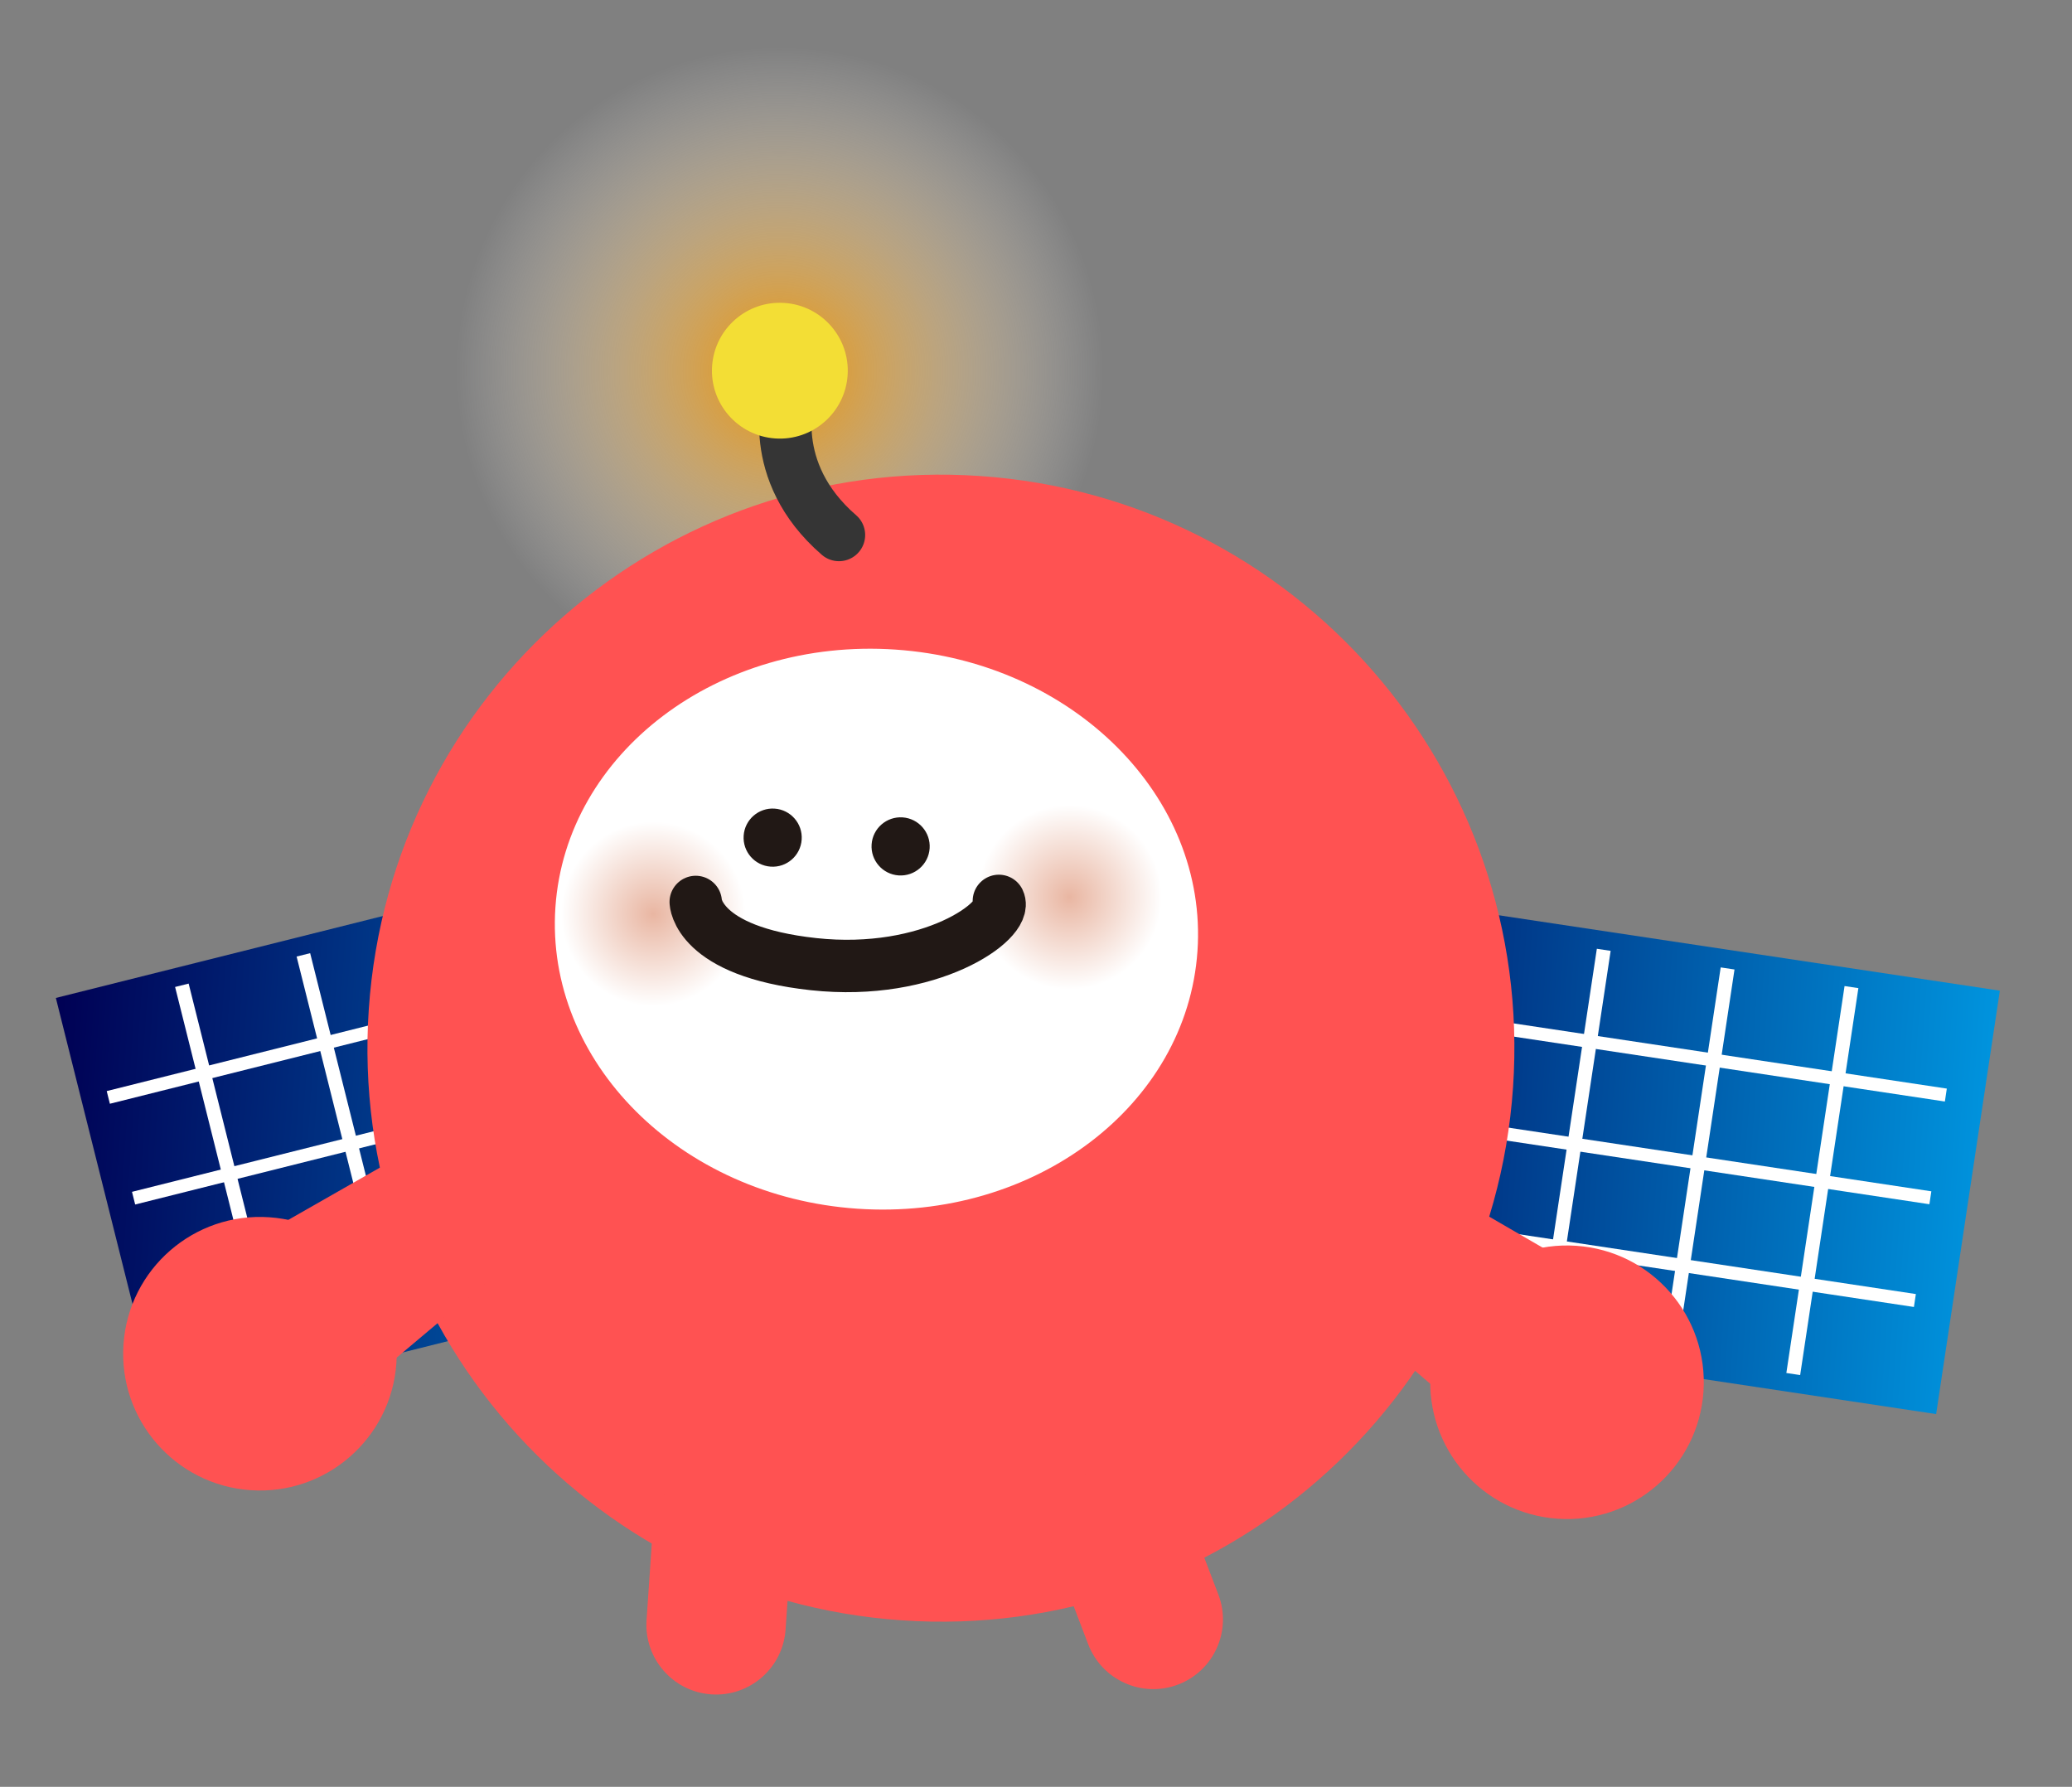 <svg width="138" height="119" viewBox="0 0 138 119" fill="none" xmlns="http://www.w3.org/2000/svg">
<rect x="0" y="0" width="138" height="119" fill="#808080" stroke="none"/>
<g clip-path="url(#clip0_67_4685)">
<path d="M50.462 46.282C62.388 47.099 72.719 38.092 73.536 26.166C74.352 14.239 65.346 3.908 53.419 3.092C41.493 2.275 31.162 11.281 30.345 23.208C29.529 35.135 38.535 45.465 50.462 46.282Z" fill="url(#paint0_radial_67_4685)"/>
<path d="M133.195 65.977L82.244 58.31L78.001 86.508L128.952 94.175L133.195 65.977Z" fill="url(#paint1_linear_67_4685)"/>
<path d="M82.893 65.899L129.598 72.929" stroke="white" stroke-width="0.87" stroke-miterlimit="10"/>
<path d="M81.868 72.74L128.567 79.77" stroke="white" stroke-width="0.87" stroke-miterlimit="10"/>
<path d="M80.837 79.575L127.536 86.612" stroke="white" stroke-width="0.87" stroke-miterlimit="10"/>
<path d="M90.307 60.772L86.424 86.541" stroke="white" stroke-width="0.93" stroke-miterlimit="10"/>
<path d="M98.557 62.014L94.68 87.783" stroke="white" stroke-width="0.93" stroke-miterlimit="10"/>
<path d="M106.813 63.256L102.93 89.024" stroke="white" stroke-width="0.93" stroke-miterlimit="10"/>
<path d="M115.062 64.497L111.186 90.266" stroke="white" stroke-width="0.93" stroke-miterlimit="10"/>
<path d="M123.312 65.739L119.435 91.508" stroke="white" stroke-width="0.93" stroke-miterlimit="10"/>
<path d="M53.7 53.941L3.72 66.461L10.649 94.122L60.629 81.603L53.7 53.941Z" fill="url(#paint2_linear_67_4685)"/>
<path d="M10.575 86.501L56.392 75.024" stroke="white" stroke-width="0.87" stroke-miterlimit="10"/>
<path d="M8.897 79.796L54.708 68.313" stroke="white" stroke-width="0.87" stroke-miterlimit="10"/>
<path d="M7.213 73.086L53.029 61.609" stroke="white" stroke-width="0.87" stroke-miterlimit="10"/>
<path d="M18.444 90.897L12.113 65.618" stroke="white" stroke-width="0.93" stroke-miterlimit="10"/>
<path d="M26.538 88.871L20.206 63.592" stroke="white" stroke-width="0.93" stroke-miterlimit="10"/>
<path d="M34.632 86.839L28.301 61.56" stroke="white" stroke-width="0.93" stroke-miterlimit="10"/>
<path d="M42.732 84.814L36.395 59.534" stroke="white" stroke-width="0.93" stroke-miterlimit="10"/>
<path d="M50.826 82.788L44.488 57.508" stroke="white" stroke-width="0.93" stroke-miterlimit="10"/>
<path d="M60.058 107.911C81.103 109.352 99.331 93.461 100.772 72.416C102.213 51.371 86.322 33.143 65.277 31.702C44.232 30.261 26.004 46.153 24.563 67.198C23.122 88.242 39.014 106.47 60.058 107.911Z" fill="#FF5252"/>
<path d="M57.098 80.498C68.906 81.307 79.05 73.627 79.754 63.344C80.458 53.062 71.456 44.071 59.648 43.262C47.839 42.453 37.696 50.134 36.992 60.416C36.288 70.698 45.289 79.689 57.098 80.498Z" fill="white"/>
<path d="M103.744 101.145C108.763 101.489 113.111 97.699 113.455 92.679C113.799 87.66 110.008 83.312 104.989 82.968C99.969 82.624 95.621 86.415 95.278 91.434C94.934 96.454 98.724 100.802 103.744 101.145Z" fill="#FF5252"/>
<path d="M90.056 75.733L106.192 85.091L98.583 94.997L83.378 82.011L90.056 75.733Z" fill="#FF5252"/>
<path d="M16.69 99.244C21.71 99.588 26.058 95.797 26.401 90.778C26.745 85.758 22.954 81.41 17.935 81.067C12.915 80.723 8.568 84.513 8.224 89.533C7.88 94.552 11.671 98.9 16.69 99.244Z" fill="#FF5252"/>
<path d="M31.552 74.196L15.351 83.438L22.884 93.389L38.183 80.518L31.552 74.196Z" fill="#FF5252"/>
<path d="M51.329 57.717C52.396 57.791 53.32 56.985 53.393 55.917C53.467 54.85 52.661 53.926 51.593 53.853C50.526 53.78 49.602 54.586 49.529 55.653C49.456 56.72 50.262 57.644 51.329 57.717Z" fill="#211815"/>
<path d="M59.851 58.301C60.918 58.374 61.843 57.568 61.916 56.501C61.989 55.434 61.183 54.51 60.116 54.436C59.049 54.363 58.124 55.169 58.051 56.236C57.978 57.303 58.784 58.228 59.851 58.301Z" fill="#211815"/>
<path d="M52.554 26.259C52.554 26.259 50.94 31.359 55.877 35.63" stroke="#353535" stroke-width="3.49" stroke-linecap="round" stroke-linejoin="round"/>
<path d="M51.631 29.2C54.123 29.37 56.282 27.488 56.453 24.996C56.624 22.503 54.742 20.345 52.249 20.174C49.757 20.003 47.598 21.885 47.427 24.378C47.257 26.87 49.139 29.029 51.631 29.2Z" fill="#F3DE35"/>
<path d="M52.734 102.49C52.909 99.932 50.978 97.716 48.422 97.541C45.865 97.365 43.651 99.298 43.475 101.856L43.062 107.892C42.887 110.451 44.817 112.666 47.374 112.842C49.931 113.017 52.145 111.085 52.321 108.526L52.734 102.49Z" fill="#FF5252"/>
<path d="M78.988 100.542C78.074 98.146 75.391 96.945 72.997 97.859C70.603 98.773 69.403 101.456 70.318 103.851L72.476 109.504C73.39 111.9 76.072 113.101 78.467 112.187C80.861 111.273 82.06 108.59 81.146 106.194L78.988 100.542Z" fill="#FF5252"/>
<path d="M70.815 65.888C74.205 66.12 77.14 63.56 77.372 60.171C77.604 56.782 75.045 53.846 71.656 53.614C68.267 53.382 65.331 55.941 65.099 59.331C64.867 62.72 67.426 65.656 70.815 65.888Z" fill="url(#paint3_radial_67_4685)"/>
<path d="M43.092 66.999C46.481 67.231 49.417 64.672 49.649 61.283C49.881 57.894 47.322 54.958 43.933 54.726C40.543 54.494 37.608 57.053 37.376 60.442C37.144 63.831 39.703 66.767 43.092 66.999Z" fill="url(#paint4_radial_67_4685)"/>
<path d="M46.337 60.069C46.337 60.069 46.414 63.369 54.185 64.211C61.956 65.053 67.158 61.306 66.527 59.998" stroke="#211815" stroke-width="3.49" stroke-linecap="round" stroke-linejoin="round"/>
</g>
<defs>
<radialGradient id="paint0_radial_67_4685" cx="0" cy="0" r="1" gradientUnits="userSpaceOnUse" gradientTransform="translate(51.941 24.687) rotate(3.917) scale(21.646 21.646)">
<stop stop-color="#E99000"/>
<stop offset="1" stop-color="white" stop-opacity="0"/>
</radialGradient>
<linearGradient id="paint1_linear_67_4685" x1="78.821" y1="74.421" x2="132.359" y2="78.087" gradientUnits="userSpaceOnUse">
<stop stop-color="#000054"/>
<stop offset="1" stop-color="#0094DE"/>
</linearGradient>
<linearGradient id="paint2_linear_67_4685" x1="3.343" y1="72.057" x2="61.016" y2="76.006" gradientUnits="userSpaceOnUse">
<stop stop-color="#000054"/>
<stop offset="1" stop-color="#0094DE"/>
</linearGradient>
<radialGradient id="paint3_radial_67_4685" cx="0" cy="0" r="1" gradientUnits="userSpaceOnUse" gradientTransform="translate(71.236 59.751) rotate(3.917) scale(6.151)">
<stop stop-color="#E9B6A2"/>
<stop offset="1" stop-color="white"/>
</radialGradient>
<radialGradient id="paint4_radial_67_4685" cx="0" cy="0" r="1" gradientUnits="userSpaceOnUse" gradientTransform="translate(43.512 60.862) rotate(3.917) scale(6.151)">
<stop stop-color="#E9B6A2"/>
<stop offset="1" stop-color="white"/>
</radialGradient>
<clipPath id="clip0_67_4685">
<rect width="129.136" height="109.907" fill="white" transform="translate(8.271) rotate(3.917)"/>
</clipPath>
</defs>
</svg>
